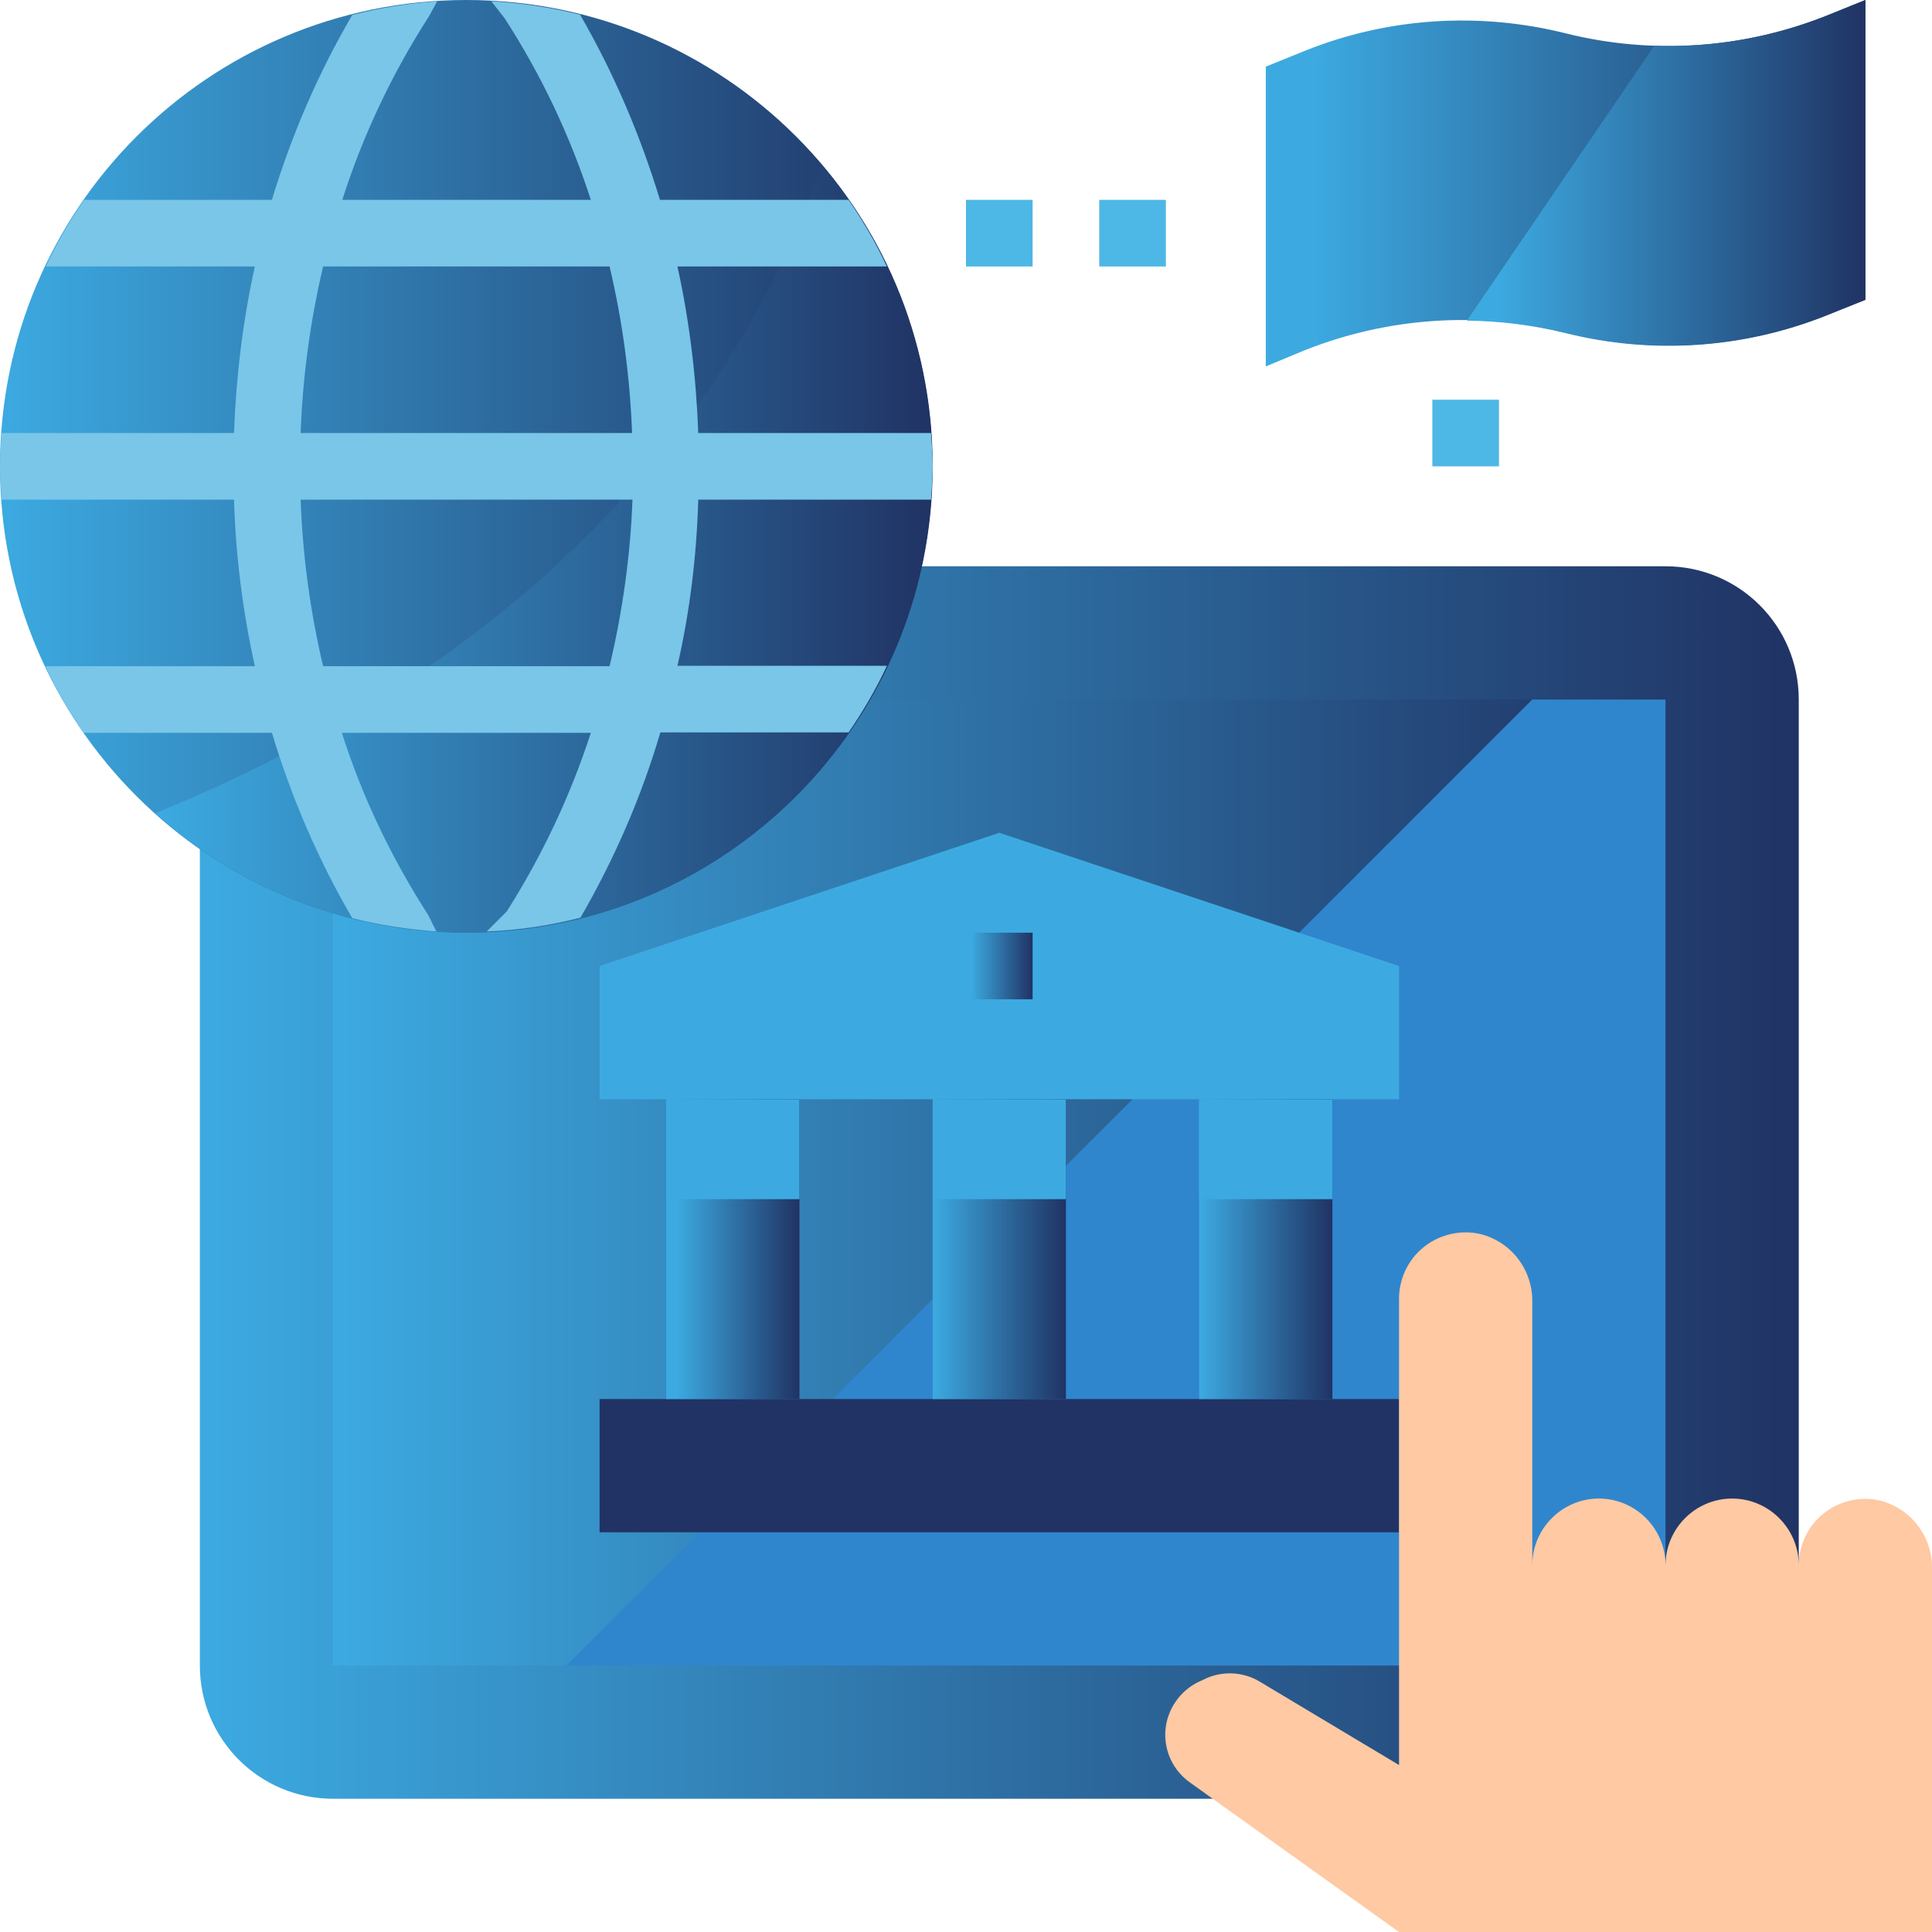 <?xml version="1.0" encoding="utf-8"?>
<!-- Generator: Adobe Illustrator 24.1.2, SVG Export Plug-In . SVG Version: 6.00 Build 0)  -->
<svg version="1.1" id="Layer_1" xmlns="http://www.w3.org/2000/svg" xmlns:xlink="http://www.w3.org/1999/xlink" x="0px" y="0px"
	 viewBox="0 0 464 464" style="enable-background:new 0 0 464 464;" xml:space="preserve">
<style type="text/css">
	.st0{fill:url(#SVGID_1_);}
	.st1{fill:url(#SVGID_2_);}
	.st2{fill:#3086CD;}
	.st3{fill:#3CAAE1;}
	.st4{fill:url(#SVGID_3_);}
	.st5{fill:#203364;}
	.st6{fill:url(#SVGID_4_);}
	.st7{fill:url(#SVGID_5_);}
	.st8{fill:url(#SVGID_6_);}
	.st9{fill:url(#SVGID_7_);}
	.st10{fill:url(#SVGID_8_);}
	.st11{fill:#FEC9A3;}
	.st12{fill:url(#SVGID_9_);}
	.st13{fill:#4DB7E5;}
	.st14{fill:#79C6E8;}
	.st15{fill:url(#SVGID_10_);}
</style>
<linearGradient id="SVGID_1_" gradientUnits="userSpaceOnUse" x1="48" y1="284.003" x2="431.996" y2="284.003">
	<stop  offset="0" style="stop-color:#3CAAE1"/>
	<stop  offset="1" style="stop-color:#203364"/>
</linearGradient>
<path class="st0" d="M80,136h320c17.7,0,32,14.3,32,32v232c0,17.7-14.3,32-32,32H80c-17.7,0-32-14.3-32-32V168
	C48,150.3,62.3,136,80,136z"/>
<linearGradient id="SVGID_2_" gradientUnits="userSpaceOnUse" x1="79.999" y1="284.003" x2="399.997" y2="284.003">
	<stop  offset="0" style="stop-color:#3CAAE1"/>
	<stop  offset="1" style="stop-color:#203364"/>
</linearGradient>
<path class="st1" d="M80,168h320v232H80V168z"/>
<path class="st2" d="M136,400h264V168h-32L136,400z"/>
<path class="st3" d="M336,264H144v-32l96-32l96,32V264z"/>
<linearGradient id="SVGID_3_" gradientUnits="userSpaceOnUse" x1="231.998" y1="232.004" x2="247.998" y2="232.004">
	<stop  offset="7.355657e-02" style="stop-color:#3CAAE1"/>
	<stop  offset="1" style="stop-color:#203364"/>
</linearGradient>
<path class="st4" d="M232,224h16v16h-16V224z"/>
<path class="st5" d="M144,336h192v32H144V336z"/>
<linearGradient id="SVGID_4_" gradientUnits="userSpaceOnUse" x1="159.999" y1="300.003" x2="191.998" y2="300.003">
	<stop  offset="7.355657e-02" style="stop-color:#3CAAE1"/>
	<stop  offset="1" style="stop-color:#203364"/>
</linearGradient>
<path class="st6" d="M160,264h32v72h-32V264z"/>
<linearGradient id="SVGID_5_" gradientUnits="userSpaceOnUse" x1="223.998" y1="300.003" x2="255.998" y2="300.003">
	<stop  offset="0" style="stop-color:#3CAAE1"/>
	<stop  offset="1" style="stop-color:#203364"/>
</linearGradient>
<path class="st7" d="M224,264h32v72h-32V264z"/>
<linearGradient id="SVGID_6_" gradientUnits="userSpaceOnUse" x1="287.998" y1="300.003" x2="319.997" y2="300.003">
	<stop  offset="0" style="stop-color:#3CAAE1"/>
	<stop  offset="1" style="stop-color:#203364"/>
</linearGradient>
<path class="st8" d="M288,264h32v72h-32V264z"/>
<g>
	<path class="st3" d="M160,264h32v24h-32V264z"/>
	<path class="st3" d="M224,264h32v24h-32V264z"/>
	<path class="st3" d="M288,264h32v24h-32V264z"/>
</g>
<linearGradient id="SVGID_7_" gradientUnits="userSpaceOnUse" x1="0" y1="112.005" x2="223.998" y2="112.005">
	<stop  offset="0" style="stop-color:#3CAAE1"/>
	<stop  offset="1" style="stop-color:#203364"/>
</linearGradient>
<path class="st9" d="M224,112c0,61.9-50.1,112-112,112S0,173.9,0,112C0,50.1,50.1,0,112,0S224,50.1,224,112z"/>
<linearGradient id="SVGID_8_" gradientUnits="userSpaceOnUse" x1="37.273" y1="131.702" x2="223.946" y2="131.702">
	<stop  offset="0" style="stop-color:#3CAAE1"/>
	<stop  offset="1" style="stop-color:#203364"/>
</linearGradient>
<path class="st10" d="M197.3,39.5C167,127.6,91.7,173.2,37.3,195.3c43.8,39.4,110.6,38,152.8-3.1C232.3,151.1,235.4,84.4,197.3,39.5
	z"/>
<path class="st11" d="M450.7,360.2c-4.6-0.8-9.4,0.5-13,3.5c-3.6,3-5.7,7.5-5.7,12.2c0-8.8-7.2-16-16-16c-8.8,0-16,7.2-16,16
	c0-8.8-7.2-16-16-16s-16,7.2-16,16v-63.1c0.2-8-5.4-15.1-13.3-16.6c-4.6-0.8-9.4,0.5-13,3.5s-5.7,7.5-5.7,12.2v112l-33.4-20
	c-4.1-2.5-9.3-2.7-13.6-0.5l-1.3,0.6c-4.4,2.2-7.4,6.6-7.8,11.5c-0.4,4.9,1.8,9.7,5.9,12.6L336,464h128v-87.1
	C464.2,368.8,458.6,361.8,450.7,360.2z"/>
<linearGradient id="SVGID_9_" gradientUnits="userSpaceOnUse" x1="303.997" y1="44.006" x2="447.996" y2="44.006">
	<stop  offset="7.355657e-02" style="stop-color:#3CAAE1"/>
	<stop  offset="1" style="stop-color:#203364"/>
</linearGradient>
<path class="st12" d="M448,72l-9.4,3.7c-19.9,8-41.8,9.4-62.6,4.2c-20.8-5.2-42.7-3.7-62.6,4.2L304,88V16l9.4-3.8
	c19.9-8,41.8-9.4,62.6-4.2c20.8,5.2,42.7,3.7,62.6-4.2L448,0V72z"/>
<path class="st13" d="M232,48h16v16h-16V48z"/>
<path class="st13" d="M264,48h16v16h-16V48z"/>
<path class="st13" d="M344,96h16v16h-16V96z"/>
<path class="st14" d="M167.7,120h55.9c0.2-2.7,0.4-5.3,0.4-8c0-2.7-0.2-5.3-0.4-8h-55.9c-0.5-13.5-2.1-26.8-5-40h50.3
	c-2.6-5.6-5.7-10.9-9.2-16h-45.3c-4.7-15.5-11.1-30.5-19.2-44.5c-7-1.7-14.1-2.8-21.3-3.2l3.2,4.1C130,18,136.9,32.6,141.9,48H82.2
	c5-15.6,12-30.4,20.9-44.2l1.9-3.5C98,0.8,91.2,1.9,84.6,3.6C76.4,17.6,70,32.5,65.3,48H20.2c-3.5,5.1-6.6,10.4-9.2,16h50.2
	c-2.9,13.2-4.5,26.5-5,40H0.4c-0.2,2.7-0.4,5.3-0.4,8c0,2.7,0.2,5.3,0.4,8h55.8c0.4,13.5,2.1,26.8,5,40H10.9
	c2.6,5.6,5.7,10.9,9.2,16h45.2c4.7,15.5,11.1,30.5,19.3,44.5c6.6,1.7,13.4,2.7,20.2,3.2l-1.6-3.2c-0.1-0.3-0.3-0.5-0.4-0.8
	C94,206,87,191.4,82.1,176h59.8c-4.9,15.1-11.7,29.5-20.2,42.9l-4.8,4.8c7.6-0.3,15.1-1.4,22.5-3.3c8.1-14,14.6-28.9,19.2-44.5h45.2
	c3.5-5.1,6.6-10.4,9.2-16h-50.3C165.7,146.8,167.3,133.5,167.7,120z M77.6,64h68.8c3.1,13.1,4.9,26.5,5.4,40H72.2
	C72.7,90.5,74.5,77.1,77.6,64z M146.4,160H77.6c-3.1-13.1-4.9-26.5-5.4-40h79.7C151.4,133.5,149.5,146.9,146.4,160L146.4,160z"/>
<linearGradient id="SVGID_10_" gradientUnits="userSpaceOnUse" x1="352.255" y1="41.527" x2="447.996" y2="41.527">
	<stop  offset="7.355657e-02" style="stop-color:#3CAAE1"/>
	<stop  offset="1" style="stop-color:#203364"/>
</linearGradient>
<path class="st15" d="M438.6,3.8c-13.1,5.2-27.2,7.7-41.3,7.2l-45,66c8,0.1,16,1.1,23.7,3c20.8,5.2,42.7,3.7,62.6-4.2L448,72V0
	L438.6,3.8z"/>
</svg>
